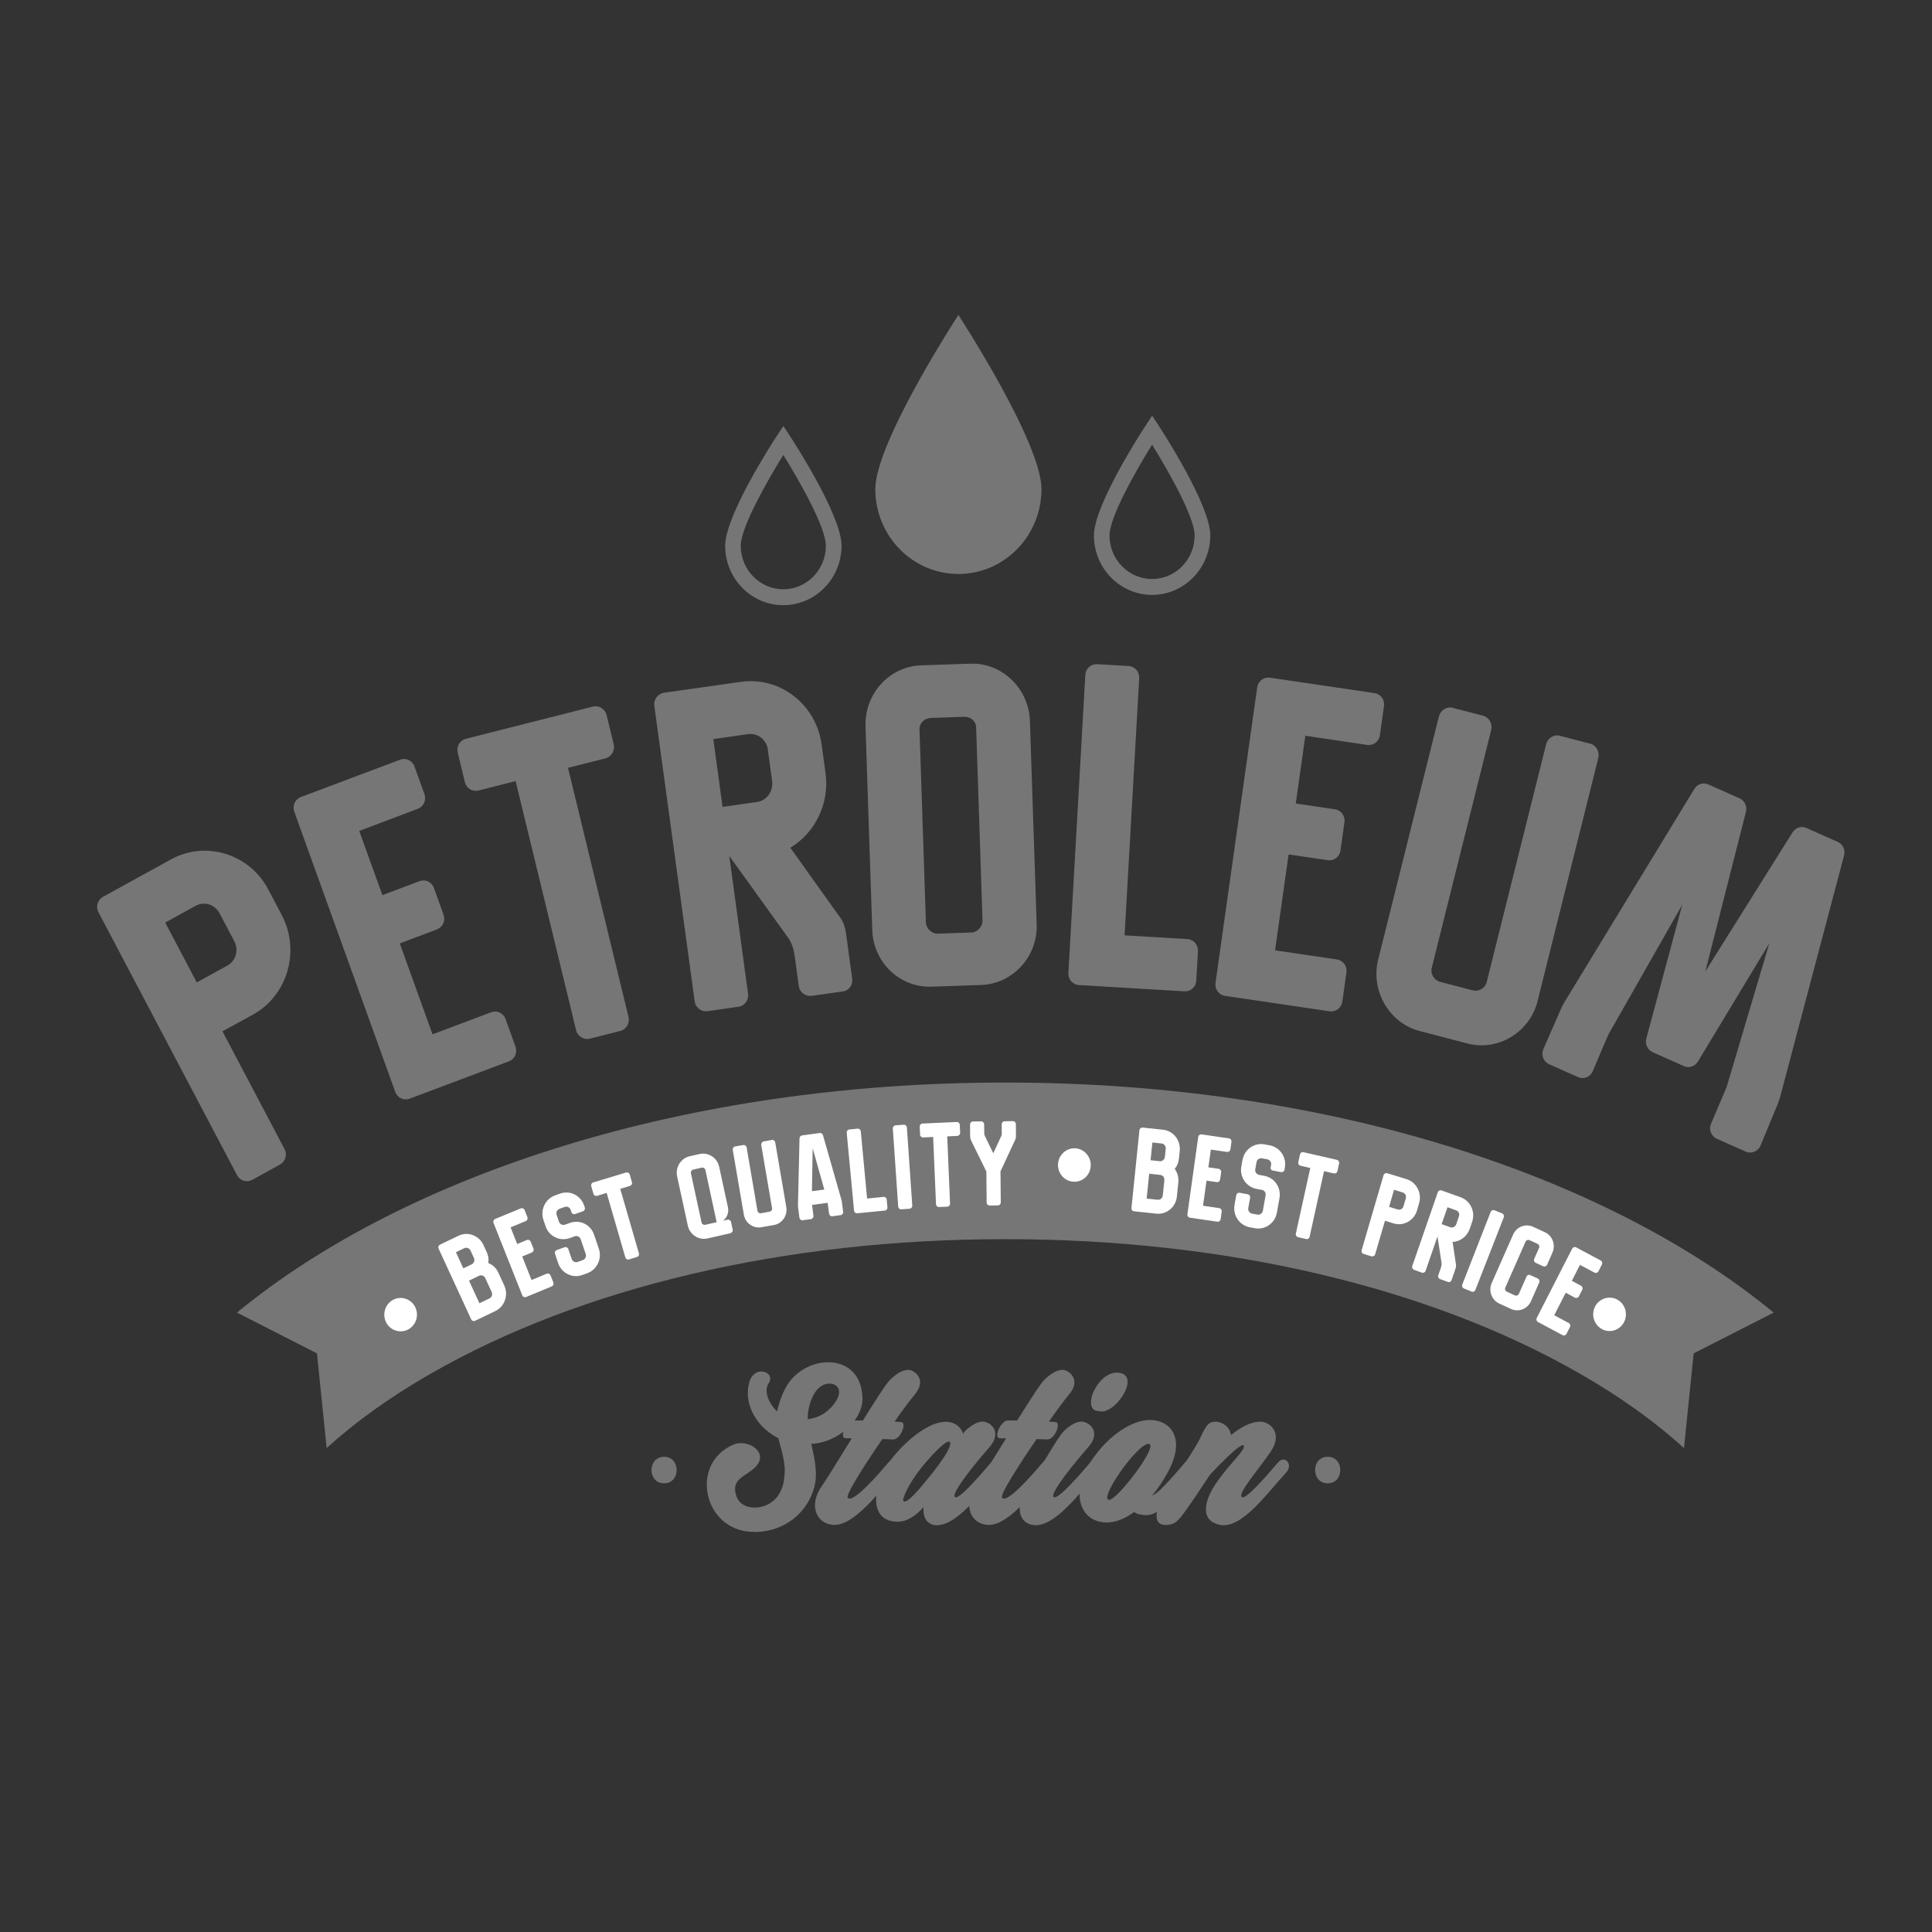<svg width="134" height="134" viewBox="0 0 134 134" fill="none" xmlns="http://www.w3.org/2000/svg">
<rect x="0" y="0" width="134" height="134" fill="#333333" stroke="none"/>
<g clip-path="url(#clip0_247_5)">
<path d="M59.819 96.998C59.847 98.488 58.114 100.06 56.269 100.145C56.516 101.299 56.818 102.423 56.325 103.602C55.609 105.458 53.685 106.469 51.785 106.217C48.732 105.795 47.905 101.494 50.851 100.202C51.896 99.751 53.463 100.791 52.309 101.831C51.677 102.42 50.632 102.59 51.097 103.825C51.372 104.499 52.115 104.641 52.719 104.528C53.765 104.333 54.342 103.431 54.397 102.42C54.536 101.547 54.206 100.649 53.984 99.748C52.608 99.073 51.563 97.526 51.948 95.954C52.251 94.577 53.928 95.138 53.268 96.011C52.966 96.6 53.407 97.445 53.9 97.895C54.039 97.249 54.258 96.632 54.616 96.039C55.995 93.878 59.764 93.765 59.819 96.998ZM57.756 95.986C56.544 95.763 56.05 97.391 56.023 98.264C56.023 98.321 56.023 98.378 56.023 98.435C56.436 98.378 56.849 98.24 57.179 98.013C58.03 97.42 58.666 96.295 57.756 95.986Z" fill="#767676"/>
<path d="M63.424 96.745C63.15 97.082 62.625 97.757 62.049 98.601C62.24 98.601 62.406 98.63 62.49 98.63C62.931 98.658 62.462 99.84 61.941 99.84C61.75 99.84 61.472 99.811 61.198 99.811C59.906 101.696 58.613 103.719 58.804 103.889C59.162 104.283 60.895 102.288 61.611 101.444C62.108 100.883 62.74 101.529 62.215 102.118C60.979 103.438 59.134 106.025 57.648 105.745C56.547 105.575 56.106 104.311 57.016 103.048C57.401 102.487 58.228 101.135 59.079 99.758C58.94 99.758 58.804 99.758 58.666 99.758C58.169 99.758 58.693 98.548 59.19 98.52C59.329 98.52 59.575 98.52 59.85 98.52C60.729 97.114 61.5 95.904 61.75 95.681C62.191 95.258 62.712 94.921 63.153 95.035C63.587 95.17 64.247 95.791 63.424 96.745Z" fill="#767676"/>
<path d="M69.283 102.143C68.071 103.463 66.258 106.022 64.771 105.77C64.222 105.656 64 105.152 64.056 104.531C63.587 105.064 62.955 105.543 62.267 105.543C59.985 105.543 60.645 102.59 61.992 100.99C63.34 99.386 65.046 98.264 66.119 98.711C66.477 98.853 66.695 99.134 66.806 99.442C66.862 99.357 66.89 99.3 66.945 99.247C67.387 98.825 67.935 98.488 68.349 98.63C68.818 98.743 69.45 99.389 68.651 100.344C67.717 101.412 65.956 103.548 66.23 103.829C66.477 104.081 68.019 102.281 68.734 101.44C69.228 100.876 69.804 101.579 69.283 102.143ZM64.688 102.143C65.542 101.075 66.063 100.177 65.872 100.007C65.709 99.836 64.855 100.624 63.92 101.777C63.014 102.902 62.545 103.999 62.656 104.109C62.899 104.361 63.833 103.211 64.688 102.143Z" fill="#767676"/>
<path d="M74.126 96.745C73.852 97.082 73.327 97.757 72.751 98.601C72.942 98.601 73.109 98.63 73.192 98.63C73.633 98.658 73.164 99.84 72.643 99.84C72.452 99.84 72.174 99.811 71.9 99.811C70.608 101.696 69.316 103.719 69.507 103.889C69.864 104.283 71.598 102.288 72.313 101.444C72.81 100.883 73.442 101.529 72.918 102.118C71.681 103.438 69.837 106.025 68.35 105.745C67.249 105.575 66.808 104.311 67.718 103.048C68.103 102.487 68.93 101.135 69.781 99.758C69.642 99.758 69.507 99.758 69.368 99.758C68.871 99.758 69.395 98.548 69.892 98.52C70.031 98.52 70.278 98.52 70.552 98.52C71.431 97.114 72.202 95.904 72.452 95.681C72.893 95.258 73.414 94.921 73.855 95.035C74.29 95.17 74.949 95.791 74.126 96.745Z" fill="#767676"/>
<path d="M76.16 102.143C74.92 103.463 73.135 106.022 71.62 105.77C70.547 105.575 70.436 104.308 71.318 103.045C72.252 101.753 73.298 99.755 73.794 99.251C74.236 98.829 74.784 98.492 75.198 98.633C75.667 98.747 76.327 99.393 75.5 100.348C74.566 101.416 72.805 103.552 73.079 103.832C73.326 104.084 74.896 102.285 75.611 101.444C76.077 100.876 76.681 101.579 76.16 102.143ZM76.216 97.871C74.896 97.871 76.188 94.89 77.702 95.227C79.102 95.535 77.261 98.208 76.216 97.871Z" fill="#767676"/>
<path d="M82.765 102.143C82.351 102.565 81.914 103.126 81.445 103.662C80.399 104.815 80.069 105.237 79.052 105.039C78.885 105.01 78.777 104.953 78.666 104.868C78.006 105.347 77.346 105.599 76.794 105.599C74.922 105.599 74.317 103.658 75.446 101.721C76.575 99.755 78.416 98.488 79.739 98.488C81.142 98.488 82.216 99.669 81.115 101.887C80.757 102.59 80.344 103.207 79.903 103.743C80.094 103.658 80.424 103.406 80.757 103.041C81.278 102.505 81.83 101.859 82.188 101.437C82.681 100.876 83.286 101.579 82.765 102.143ZM79.656 100.145C78.857 100.145 76.162 104.024 76.933 104.024C77.509 104.024 80.455 100.145 79.656 100.145Z" fill="#767676"/>
<path d="M89.199 102.143C87.963 103.463 86.174 106.022 84.659 105.77C83.145 105.49 83.531 103.999 84.441 102.736C85.319 101.472 86.448 100.514 86.257 100.262C86.09 100.01 84.441 101.724 83.919 102.285C83.315 103.211 82.707 104.113 82.325 104.645C81.749 105.461 81.499 105.77 80.839 105.77C79.821 105.77 80.095 104.393 81.335 102.736C82.242 101.472 83.041 100.149 83.18 99.868C83.593 99.024 83.728 98.605 84.308 98.605C84.75 98.605 85.299 98.942 85.382 99.531C86.042 98.999 86.73 98.605 87.417 98.605C88.077 98.605 89.011 99.393 88.133 100.685C87.254 101.976 85.851 103.552 86.125 103.832C86.372 104.084 87.914 102.285 88.629 101.444C89.116 100.876 89.724 101.579 89.199 102.143Z" fill="#767676"/>
<path d="M18.604 61.684L19.549 63.48C20.848 65.95 19.938 69.055 17.548 70.368L15.432 71.532L19.733 79.694C19.941 80.088 19.799 80.56 19.416 80.773L17.496 81.83C17.11 82.043 16.648 81.898 16.44 81.507L6.832 63.277C6.624 62.883 6.766 62.411 7.148 62.199L11.869 59.601C14.262 58.284 17.305 59.218 18.604 61.684ZM15.235 63.355C14.908 62.738 14.179 62.49 13.574 62.823L11.459 63.987L13.647 68.139L15.762 66.975C16.367 66.642 16.568 65.882 16.256 65.293L15.235 63.355Z" fill="#767676"/>
<path d="M24.917 57.632L26.522 62.085L29.096 61.116C29.505 60.964 29.947 61.17 30.096 61.588L30.763 63.441C30.912 63.86 30.711 64.31 30.301 64.463L27.727 65.432L29.999 71.738L34.066 70.208C34.476 70.056 34.917 70.261 35.066 70.68L35.754 72.593C35.903 73.012 35.702 73.462 35.292 73.615L28.415 76.202C28.005 76.355 27.564 76.149 27.414 75.73L20.412 56.301C20.263 55.882 20.464 55.431 20.874 55.279L27.748 52.692C28.158 52.539 28.599 52.745 28.748 53.164L29.436 55.077C29.585 55.495 29.384 55.946 28.974 56.099L24.917 57.632Z" fill="#767676"/>
<path d="M42.07 49.59L42.567 51.631C42.671 52.064 42.39 52.497 41.997 52.596L39.396 53.256L43.592 70.538C43.696 70.971 43.446 71.397 43.022 71.504L40.903 72.04C40.511 72.139 40.063 71.89 39.958 71.457L35.763 54.175L33.189 54.828C32.765 54.935 32.348 54.679 32.244 54.246L31.747 52.206C31.643 51.773 31.893 51.347 32.317 51.24L41.122 49.008C41.521 48.909 41.966 49.157 42.07 49.59Z" fill="#767676"/>
<path d="M54.816 58.796L58.317 63.7C58.515 63.995 58.626 64.364 58.675 64.711L59.105 67.866C59.164 68.306 58.904 68.7 58.473 68.76L56.313 69.069C55.882 69.129 55.462 68.835 55.403 68.395L55.101 66.188C55.052 65.84 54.944 65.503 54.739 65.144L50.582 59.367L51.884 68.927C51.943 69.367 51.651 69.765 51.221 69.825L49.06 70.134C48.657 70.191 48.241 69.896 48.182 69.456L45.382 48.948C45.323 48.508 45.646 48.107 46.045 48.05L51.388 47.291C54.104 46.904 56.608 48.863 56.987 51.638L57.258 53.625C57.549 55.769 56.504 57.784 54.816 58.796ZM51.881 50.918L49.474 51.262L50.116 55.964L52.523 55.62C53.173 55.527 53.649 54.882 53.551 54.154L53.253 51.979C53.159 51.283 52.53 50.825 51.881 50.918Z" fill="#767676"/>
<path d="M71.433 49.998L71.902 64.105C71.979 66.365 70.232 68.242 68.05 68.317L64.622 68.434C62.41 68.512 60.572 66.759 60.499 64.499L60.03 50.392C59.954 48.132 61.67 46.222 63.882 46.148L67.311 46.031C69.488 45.956 71.357 47.741 71.433 49.998ZM67.703 50.449C67.689 50.002 67.304 49.697 66.866 49.714L64.56 49.796C64.122 49.81 63.761 50.144 63.775 50.587L64.219 63.959C64.233 64.406 64.622 64.775 65.056 64.758L67.363 64.676C67.8 64.662 68.162 64.264 68.144 63.821L67.703 50.449Z" fill="#767676"/>
<path d="M79.013 47.034L77.999 64.874L82.355 65.133C82.789 65.158 83.112 65.53 83.088 65.974L82.973 68.007C82.949 68.451 82.584 68.781 82.15 68.756L74.835 68.323C74.401 68.298 74.078 67.926 74.102 67.482L75.276 46.814C75.3 46.371 75.665 46.041 76.099 46.066L78.277 46.193C78.715 46.222 79.038 46.591 79.013 47.034Z" fill="#767676"/>
<path d="M90.535 51.031L89.872 55.73L92.588 56.131C93.019 56.194 93.31 56.592 93.248 57.032L92.973 58.987C92.911 59.427 92.522 59.725 92.091 59.662L89.375 59.261L88.437 65.914L92.727 66.546C93.157 66.61 93.449 67.007 93.387 67.447L93.102 69.467C93.039 69.907 92.65 70.205 92.22 70.141L84.967 69.073C84.537 69.009 84.245 68.611 84.307 68.171L87.197 47.678C87.26 47.238 87.649 46.94 88.079 47.003L95.332 48.072C95.763 48.136 96.054 48.533 95.992 48.973L95.707 50.992C95.644 51.432 95.255 51.73 94.825 51.666L90.535 51.031Z" fill="#767676"/>
<path d="M108.182 51.031L110.297 51.581C110.721 51.691 110.961 52.149 110.853 52.582L106.643 69.435C106.105 71.596 103.903 72.927 101.791 72.377L98.467 71.511C96.352 70.961 95.046 68.711 95.588 66.553L99.797 49.7C99.905 49.267 100.329 48.983 100.752 49.093L102.868 49.643C103.292 49.753 103.531 50.211 103.424 50.644L99.304 67.128C99.196 67.561 99.474 67.994 99.898 68.104L102.135 68.686C102.559 68.796 103.007 68.551 103.114 68.118L107.234 51.634C107.335 51.205 107.758 50.921 108.182 51.031Z" fill="#767676"/>
<path d="M123.233 76.734L122.104 79.463C121.931 79.872 121.451 80.042 121.08 79.875L119.079 78.984C118.68 78.807 118.502 78.346 118.676 77.938L119.645 75.659C119.722 75.485 119.781 75.336 119.829 75.152L122.716 65.425L117.756 73.64C117.551 73.966 117.151 74.101 116.807 73.949L114.633 72.983C114.289 72.831 114.088 72.43 114.178 72.054L116.682 62.745L111.681 71.532C111.576 71.695 111.514 71.841 111.441 72.015L110.472 74.293C110.298 74.701 109.847 74.882 109.447 74.705L107.447 73.814C107.047 73.636 106.87 73.175 107.044 72.767L108.228 70.063C108.266 69.974 108.353 69.772 108.482 69.548L117.523 54.707C117.728 54.381 118.127 54.246 118.499 54.413L120.642 55.367C121.014 55.534 121.187 55.921 121.097 56.297L118.28 67.376L124.327 57.731C124.532 57.404 124.932 57.27 125.276 57.422L127.45 58.387C127.822 58.554 127.995 58.941 127.905 59.317L123.438 76.192C123.358 76.44 123.271 76.646 123.233 76.734Z" fill="#767676"/>
<path d="M69.8 75.085C69.786 75.085 69.768 75.085 69.754 75.085C69.748 75.085 69.741 75.085 69.73 75.085C69.723 75.085 69.716 75.085 69.706 75.085C69.692 75.085 69.675 75.085 69.661 75.085C47.629 75.085 28.174 81.394 16.434 91.039L21.985 93.868L22.655 100.436C24.628 98.637 27.032 96.905 29.852 95.287C40.331 89.265 54.468 85.947 69.657 85.947C69.671 85.947 69.689 85.947 69.702 85.947C69.709 85.947 69.716 85.947 69.727 85.947C69.734 85.947 69.741 85.947 69.751 85.947C69.765 85.947 69.782 85.947 69.796 85.947C84.989 85.947 99.126 89.265 109.602 95.287C112.422 96.909 114.826 98.637 116.798 100.436L117.469 93.868L123.019 91.039C111.286 81.394 91.832 75.085 69.8 75.085Z" fill="#767676"/>
<path d="M46.06 102.881C47.223 102.881 47.223 101.04 46.06 101.04C44.896 101.04 44.896 102.881 46.06 102.881Z" fill="#767676"/>
<path d="M92.087 102.881C93.25 102.881 93.25 101.04 92.087 101.04C90.923 101.04 90.923 102.881 92.087 102.881Z" fill="#767676"/>
<path d="M28.759 90.585C29.082 91.135 28.908 91.845 28.37 92.175C27.838 92.501 27.137 92.327 26.814 91.777C26.494 91.234 26.671 90.514 27.203 90.188C27.741 89.858 28.439 90.042 28.759 90.585Z" fill="white"/>
<path d="M34.564 88.268L34.974 89.159C35.279 89.822 35.005 90.617 34.355 90.933L32.952 91.607C32.848 91.657 32.73 91.614 32.681 91.508L30.42 86.603C30.372 86.497 30.413 86.376 30.517 86.326L31.803 85.709C32.452 85.397 33.227 85.688 33.532 86.351L33.758 86.841C33.873 87.09 33.911 87.349 33.866 87.6C34.168 87.718 34.418 87.948 34.564 88.268ZM32.136 87.97L32.719 87.689C32.876 87.615 32.945 87.416 32.872 87.256L32.633 86.735C32.556 86.568 32.362 86.497 32.206 86.571L31.622 86.852L32.136 87.97ZM33.657 88.647C33.581 88.481 33.386 88.41 33.23 88.484L32.529 88.821L33.251 90.39L33.953 90.053C34.109 89.978 34.178 89.779 34.099 89.606L33.657 88.647Z" fill="white"/>
<path d="M35.414 85.127L35.873 86.281L36.539 86.004C36.647 85.961 36.762 86.011 36.807 86.117L36.998 86.596C37.04 86.706 36.991 86.823 36.887 86.87L36.22 87.146L36.866 88.779L37.919 88.342C38.023 88.3 38.141 88.349 38.182 88.456L38.38 88.949C38.422 89.059 38.373 89.176 38.269 89.222L36.491 89.957C36.383 89.999 36.269 89.95 36.224 89.843L34.23 84.819C34.188 84.712 34.237 84.591 34.341 84.545L36.119 83.811C36.224 83.768 36.342 83.818 36.383 83.924L36.578 84.418C36.619 84.524 36.571 84.645 36.467 84.691L35.414 85.127Z" fill="white"/>
<path d="M39.634 84.077L39.579 83.91C39.52 83.736 39.335 83.651 39.165 83.711L38.811 83.839C38.641 83.899 38.547 84.084 38.606 84.257L38.769 84.737C38.828 84.91 39.012 84.996 39.186 84.942L39.54 84.815C40.228 84.57 40.965 84.935 41.204 85.638L41.534 86.607C41.77 87.299 41.409 88.065 40.732 88.307L40.377 88.434C39.7 88.676 38.95 88.307 38.714 87.611L38.495 86.965C38.457 86.855 38.512 86.738 38.62 86.699L39.158 86.507C39.266 86.468 39.381 86.525 39.419 86.635L39.651 87.32C39.711 87.494 39.898 87.586 40.068 87.526L40.423 87.398C40.593 87.338 40.683 87.146 40.624 86.972L40.273 85.947C40.214 85.773 40.03 85.688 39.86 85.748L39.506 85.876C38.825 86.11 38.081 85.755 37.845 85.063L37.693 84.612C37.456 83.92 37.818 83.154 38.495 82.913L38.849 82.785C39.537 82.54 40.277 82.913 40.513 83.608L40.558 83.743C40.596 83.853 40.541 83.97 40.433 84.009L39.895 84.201C39.787 84.243 39.672 84.187 39.634 84.077Z" fill="white"/>
<path d="M43.678 81.465L43.831 81.994C43.862 82.107 43.796 82.221 43.692 82.253L43.018 82.455L44.313 86.926C44.345 87.04 44.286 87.153 44.175 87.185L43.626 87.352C43.525 87.384 43.404 87.324 43.372 87.21L42.077 82.739L41.413 82.941C41.302 82.973 41.191 82.913 41.16 82.799L41.007 82.27C40.976 82.157 41.035 82.043 41.146 82.011L43.424 81.323C43.529 81.295 43.647 81.351 43.678 81.465Z" fill="white"/>
<path d="M50.147 84.666L50.467 84.595C50.56 84.573 50.679 84.641 50.703 84.754L50.818 85.283C50.842 85.397 50.765 85.507 50.654 85.535L49.077 85.894C48.456 86.036 47.841 85.635 47.705 85.007L46.965 81.596C46.827 80.961 47.219 80.333 47.841 80.194L48.511 80.042C49.133 79.9 49.748 80.301 49.883 80.936L50.491 83.747C50.567 84.102 50.422 84.46 50.147 84.666ZM48.925 81.149C48.9 81.035 48.782 80.957 48.671 80.986L48.08 81.121C47.969 81.145 47.893 81.266 47.921 81.38L48.66 84.794C48.685 84.9 48.799 84.975 48.911 84.95L49.706 84.769L48.925 81.149Z" fill="white"/>
<path d="M52.971 79.165L53.534 79.066C53.645 79.044 53.753 79.13 53.77 79.243L54.538 83.729C54.635 84.304 54.25 84.865 53.687 84.964L52.801 85.12C52.239 85.219 51.69 84.826 51.593 84.251L50.825 79.765C50.804 79.651 50.877 79.534 50.988 79.516L51.551 79.417C51.662 79.396 51.77 79.481 51.787 79.594L52.537 83.981C52.558 84.094 52.669 84.169 52.78 84.148L53.374 84.041C53.486 84.02 53.569 83.913 53.548 83.8L52.798 79.413C52.787 79.3 52.86 79.183 52.971 79.165Z" fill="white"/>
<path d="M58.385 83.317L58.478 84.045C58.492 84.162 58.416 84.265 58.301 84.279L57.724 84.357C57.62 84.371 57.52 84.293 57.502 84.176L57.405 83.424L56.321 83.57L56.419 84.322C56.432 84.439 56.356 84.542 56.241 84.556L55.675 84.634C55.561 84.648 55.46 84.57 55.446 84.453L55.352 83.726C55.349 83.694 55.345 83.669 55.345 83.616L55.453 78.956C55.456 78.846 55.536 78.761 55.641 78.747L56.856 78.584C56.96 78.569 57.054 78.651 57.082 78.74L58.36 83.215C58.374 83.261 58.377 83.286 58.385 83.317ZM57.172 82.505L56.366 79.641L56.314 82.618L57.172 82.505Z" fill="white"/>
<path d="M59.703 78.469L60.14 83.129L61.279 83.015C61.394 83.005 61.491 83.086 61.502 83.203L61.55 83.736C61.561 83.853 61.481 83.952 61.366 83.963L59.456 84.151C59.341 84.162 59.244 84.08 59.234 83.963L58.727 78.565C58.716 78.448 58.796 78.349 58.911 78.338L59.48 78.281C59.595 78.271 59.692 78.352 59.703 78.469Z" fill="white"/>
<path d="M63.085 83.835L62.516 83.878C62.401 83.885 62.307 83.8 62.297 83.683L61.925 78.281C61.918 78.164 62.002 78.058 62.113 78.051L62.682 78.008C62.797 78.001 62.894 78.093 62.901 78.21L63.273 83.612C63.283 83.729 63.2 83.828 63.085 83.835Z" fill="white"/>
<path d="M66.569 78.018L66.594 78.568C66.597 78.685 66.503 78.781 66.399 78.785L65.698 78.817L65.895 83.476C65.899 83.593 65.816 83.689 65.701 83.693L65.131 83.718C65.024 83.721 64.923 83.636 64.919 83.519L64.722 78.859L64.027 78.891C63.912 78.895 63.818 78.809 63.815 78.692L63.791 78.142C63.787 78.025 63.87 77.929 63.985 77.926L66.361 77.819C66.462 77.812 66.562 77.901 66.569 78.018Z" fill="white"/>
<path d="M69.68 77.767L70.253 77.76C70.368 77.76 70.458 77.849 70.458 77.966L70.465 78.793C70.465 78.885 70.451 78.977 70.409 79.059L69.392 81.245L69.412 83.395C69.412 83.512 69.326 83.605 69.211 83.605L68.638 83.612C68.523 83.612 68.433 83.523 68.433 83.406L68.412 81.255L67.346 79.087C67.311 79.006 67.287 78.914 67.287 78.821L67.28 77.995C67.28 77.877 67.367 77.785 67.481 77.785L68.054 77.778C68.169 77.778 68.259 77.867 68.259 77.984L68.266 78.619C68.266 78.686 68.284 78.754 68.318 78.811L68.891 79.989L69.444 78.8C69.468 78.743 69.482 78.676 69.482 78.608L69.475 77.973C69.478 77.863 69.565 77.771 69.68 77.767Z" fill="white"/>
<path d="M75.651 80.858C75.623 81.501 75.092 81.994 74.463 81.962C73.841 81.934 73.352 81.391 73.383 80.748C73.411 80.113 73.949 79.612 74.571 79.644C75.199 79.676 75.679 80.226 75.651 80.858Z" fill="white"/>
<path d="M81.727 82.008L81.627 82.987C81.554 83.718 80.915 84.254 80.199 84.176L78.657 84.013C78.542 84.002 78.462 83.899 78.476 83.782L79.028 78.392C79.039 78.275 79.14 78.193 79.254 78.207L80.668 78.356C81.383 78.431 81.897 79.091 81.825 79.822L81.769 80.361C81.741 80.634 81.644 80.876 81.474 81.067C81.668 81.334 81.766 81.66 81.727 82.008ZM80.758 81.855C80.776 81.674 80.647 81.507 80.477 81.49L79.706 81.408L79.529 83.133L80.3 83.214C80.47 83.232 80.633 83.097 80.65 82.909L80.758 81.855ZM79.799 80.471L80.442 80.539C80.612 80.556 80.776 80.421 80.793 80.248L80.852 79.676C80.869 79.495 80.741 79.329 80.571 79.311L79.928 79.243L79.799 80.471Z" fill="white"/>
<path d="M83.985 79.733L83.811 80.965L84.523 81.067C84.638 81.085 84.714 81.188 84.697 81.302L84.624 81.813C84.606 81.93 84.506 82.008 84.395 81.99L83.683 81.887L83.439 83.63L84.561 83.793C84.676 83.811 84.752 83.914 84.735 84.027L84.662 84.556C84.645 84.673 84.544 84.751 84.429 84.734L82.529 84.457C82.415 84.439 82.342 84.336 82.356 84.222L83.106 78.856C83.123 78.739 83.224 78.665 83.339 78.679L85.239 78.956C85.353 78.974 85.426 79.076 85.412 79.19L85.339 79.719C85.322 79.836 85.221 79.91 85.107 79.896L83.985 79.733Z" fill="white"/>
<path d="M88.131 80.961L88.162 80.787C88.193 80.606 88.075 80.439 87.898 80.407L87.53 80.34C87.353 80.308 87.183 80.418 87.151 80.599L87.061 81.1C87.03 81.28 87.148 81.447 87.325 81.486L87.693 81.554C88.409 81.689 88.874 82.377 88.742 83.104L88.561 84.112C88.433 84.836 87.749 85.319 87.044 85.188L86.675 85.12C85.97 84.989 85.495 84.29 85.623 83.569L85.745 82.895C85.765 82.781 85.87 82.707 85.981 82.728L86.543 82.835C86.655 82.856 86.728 82.963 86.707 83.076L86.578 83.789C86.547 83.97 86.665 84.144 86.842 84.176L87.21 84.243C87.388 84.275 87.558 84.155 87.589 83.974L87.78 82.906C87.811 82.725 87.693 82.558 87.516 82.526L87.148 82.459C86.443 82.32 85.967 81.635 86.095 80.915L86.179 80.447C86.307 79.726 86.992 79.24 87.697 79.371L88.065 79.439C88.78 79.57 89.246 80.269 89.114 80.989L89.09 81.128C89.069 81.241 88.964 81.316 88.853 81.295L88.291 81.188C88.183 81.185 88.11 81.078 88.131 80.961Z" fill="white"/>
<path d="M92.879 80.695L92.761 81.23C92.736 81.344 92.622 81.411 92.518 81.386L91.833 81.23L90.833 85.78C90.809 85.893 90.701 85.964 90.59 85.936L90.031 85.808C89.927 85.783 89.85 85.673 89.878 85.56L90.878 81.01L90.201 80.854C90.09 80.829 90.02 80.719 90.048 80.606L90.166 80.07C90.19 79.956 90.298 79.885 90.409 79.914L92.726 80.446C92.827 80.471 92.903 80.581 92.879 80.695Z" fill="white"/>
<path d="M98.429 83.445L98.28 83.956C98.075 84.659 97.342 85.063 96.661 84.854L96.06 84.669L95.379 86.994C95.348 87.108 95.234 87.168 95.126 87.136L94.577 86.969C94.466 86.937 94.407 86.82 94.442 86.71L95.96 81.514C95.991 81.404 96.105 81.341 96.213 81.373L97.557 81.784C98.238 81.993 98.634 82.742 98.429 83.445ZM97.502 83.118C97.554 82.941 97.463 82.76 97.29 82.707L96.689 82.522L96.345 83.704L96.946 83.889C97.12 83.942 97.293 83.839 97.342 83.669L97.502 83.118Z" fill="white"/>
<path d="M100.75 86.142L100.986 87.714C100.996 87.806 100.979 87.906 100.951 87.994L100.68 88.782C100.642 88.892 100.534 88.953 100.427 88.913L99.888 88.718C99.781 88.679 99.718 88.559 99.756 88.449L99.948 87.898C99.979 87.813 99.993 87.721 99.986 87.611L99.701 85.755L98.878 88.14C98.84 88.25 98.725 88.307 98.617 88.268L98.079 88.072C97.978 88.037 97.915 87.916 97.954 87.806L99.722 82.693C99.76 82.583 99.882 82.529 99.982 82.565L101.316 83.044C101.993 83.289 102.344 84.052 102.104 84.744L101.934 85.241C101.743 85.773 101.264 86.114 100.75 86.142ZM100.996 83.949L100.396 83.732L99.989 84.903L100.59 85.12C100.753 85.177 100.941 85.088 101.003 84.907L101.191 84.364C101.253 84.19 101.16 84.006 100.996 83.949Z" fill="white"/>
<path d="M102.066 89.581L101.534 89.365C101.427 89.322 101.378 89.201 101.42 89.095L103.386 84.066C103.427 83.956 103.549 83.899 103.653 83.942L104.184 84.158C104.292 84.201 104.337 84.329 104.296 84.439L102.33 89.467C102.288 89.574 102.173 89.627 102.066 89.581Z" fill="white"/>
<path d="M106.136 88.435L106.657 88.676C106.762 88.726 106.803 88.853 106.755 88.96L106.185 90.251C105.949 90.784 105.33 91.029 104.803 90.787L103.983 90.411C103.462 90.17 103.226 89.531 103.458 88.999L104.948 85.624C105.188 85.085 105.803 84.847 106.331 85.088L107.151 85.464C107.679 85.709 107.911 86.337 107.675 86.877L107.307 87.714C107.262 87.821 107.137 87.874 107.032 87.828L106.511 87.586C106.407 87.537 106.366 87.409 106.414 87.302L106.748 86.55C106.793 86.444 106.741 86.32 106.647 86.273L106.088 86.018C105.984 85.968 105.858 86.011 105.81 86.117L104.403 89.311C104.358 89.418 104.41 89.542 104.514 89.591L105.073 89.847C105.171 89.893 105.296 89.85 105.344 89.744L105.872 88.552C105.911 88.442 106.032 88.388 106.136 88.435Z" fill="white"/>
<path d="M109.582 87.732L109.02 88.836L109.655 89.176C109.756 89.23 109.794 89.354 109.742 89.457L109.506 89.915C109.454 90.017 109.332 90.056 109.232 90.003L108.596 89.663L107.797 91.224L108.804 91.76C108.905 91.813 108.943 91.937 108.891 92.04L108.648 92.512C108.596 92.615 108.474 92.654 108.374 92.601L106.672 91.692C106.571 91.639 106.533 91.515 106.585 91.412L109.044 86.603C109.096 86.501 109.218 86.462 109.318 86.515L111.02 87.423C111.121 87.477 111.159 87.601 111.107 87.704L110.864 88.176C110.812 88.278 110.69 88.318 110.59 88.264L109.582 87.732Z" fill="white"/>
<path d="M112.61 91.753C112.287 92.303 111.592 92.484 111.054 92.154C110.522 91.827 110.338 91.114 110.661 90.564C110.981 90.021 111.686 89.84 112.217 90.163C112.759 90.493 112.93 91.21 112.61 91.753Z" fill="white"/>
<path d="M72.235 33.923C72.235 37.173 69.654 39.81 66.473 39.81C63.291 39.81 60.71 37.173 60.71 33.923C60.71 30.672 66.473 21.847 66.473 21.847C66.473 21.847 72.235 30.672 72.235 33.923Z" fill="#767676"/>
<path d="M54.329 41.975C52.106 41.975 50.296 40.126 50.296 37.855C50.296 35.779 53.513 30.793 53.881 30.232L54.333 29.544L54.784 30.232C55.152 30.793 58.369 35.779 58.369 37.855C58.362 40.126 56.552 41.975 54.329 41.975ZM54.329 31.552C53.221 33.337 51.377 36.574 51.377 37.855C51.377 39.516 52.7 40.871 54.329 40.871C55.955 40.871 57.281 39.519 57.281 37.855C57.281 36.574 55.437 33.334 54.329 31.552Z" fill="#767676"/>
<path d="M79.906 41.261C77.683 41.261 75.873 39.413 75.873 37.141C75.873 35.065 79.089 30.079 79.458 29.519L79.909 28.83L80.361 29.519C80.729 30.079 83.945 35.065 83.945 37.141C83.938 39.413 82.129 41.261 79.906 41.261ZM79.906 30.839C78.798 32.624 76.953 35.86 76.953 37.141C76.953 38.806 78.277 40.158 79.906 40.158C81.531 40.158 82.858 38.806 82.858 37.141C82.858 35.86 81.014 32.624 79.906 30.839Z" fill="#767676"/>
</g>
<defs>
<clipPath id="clip0_247_5">
<rect width="132.794" height="132.794" fill="white" transform="translate(0.758 0.898)"/>
</clipPath>
</defs>
</svg>
